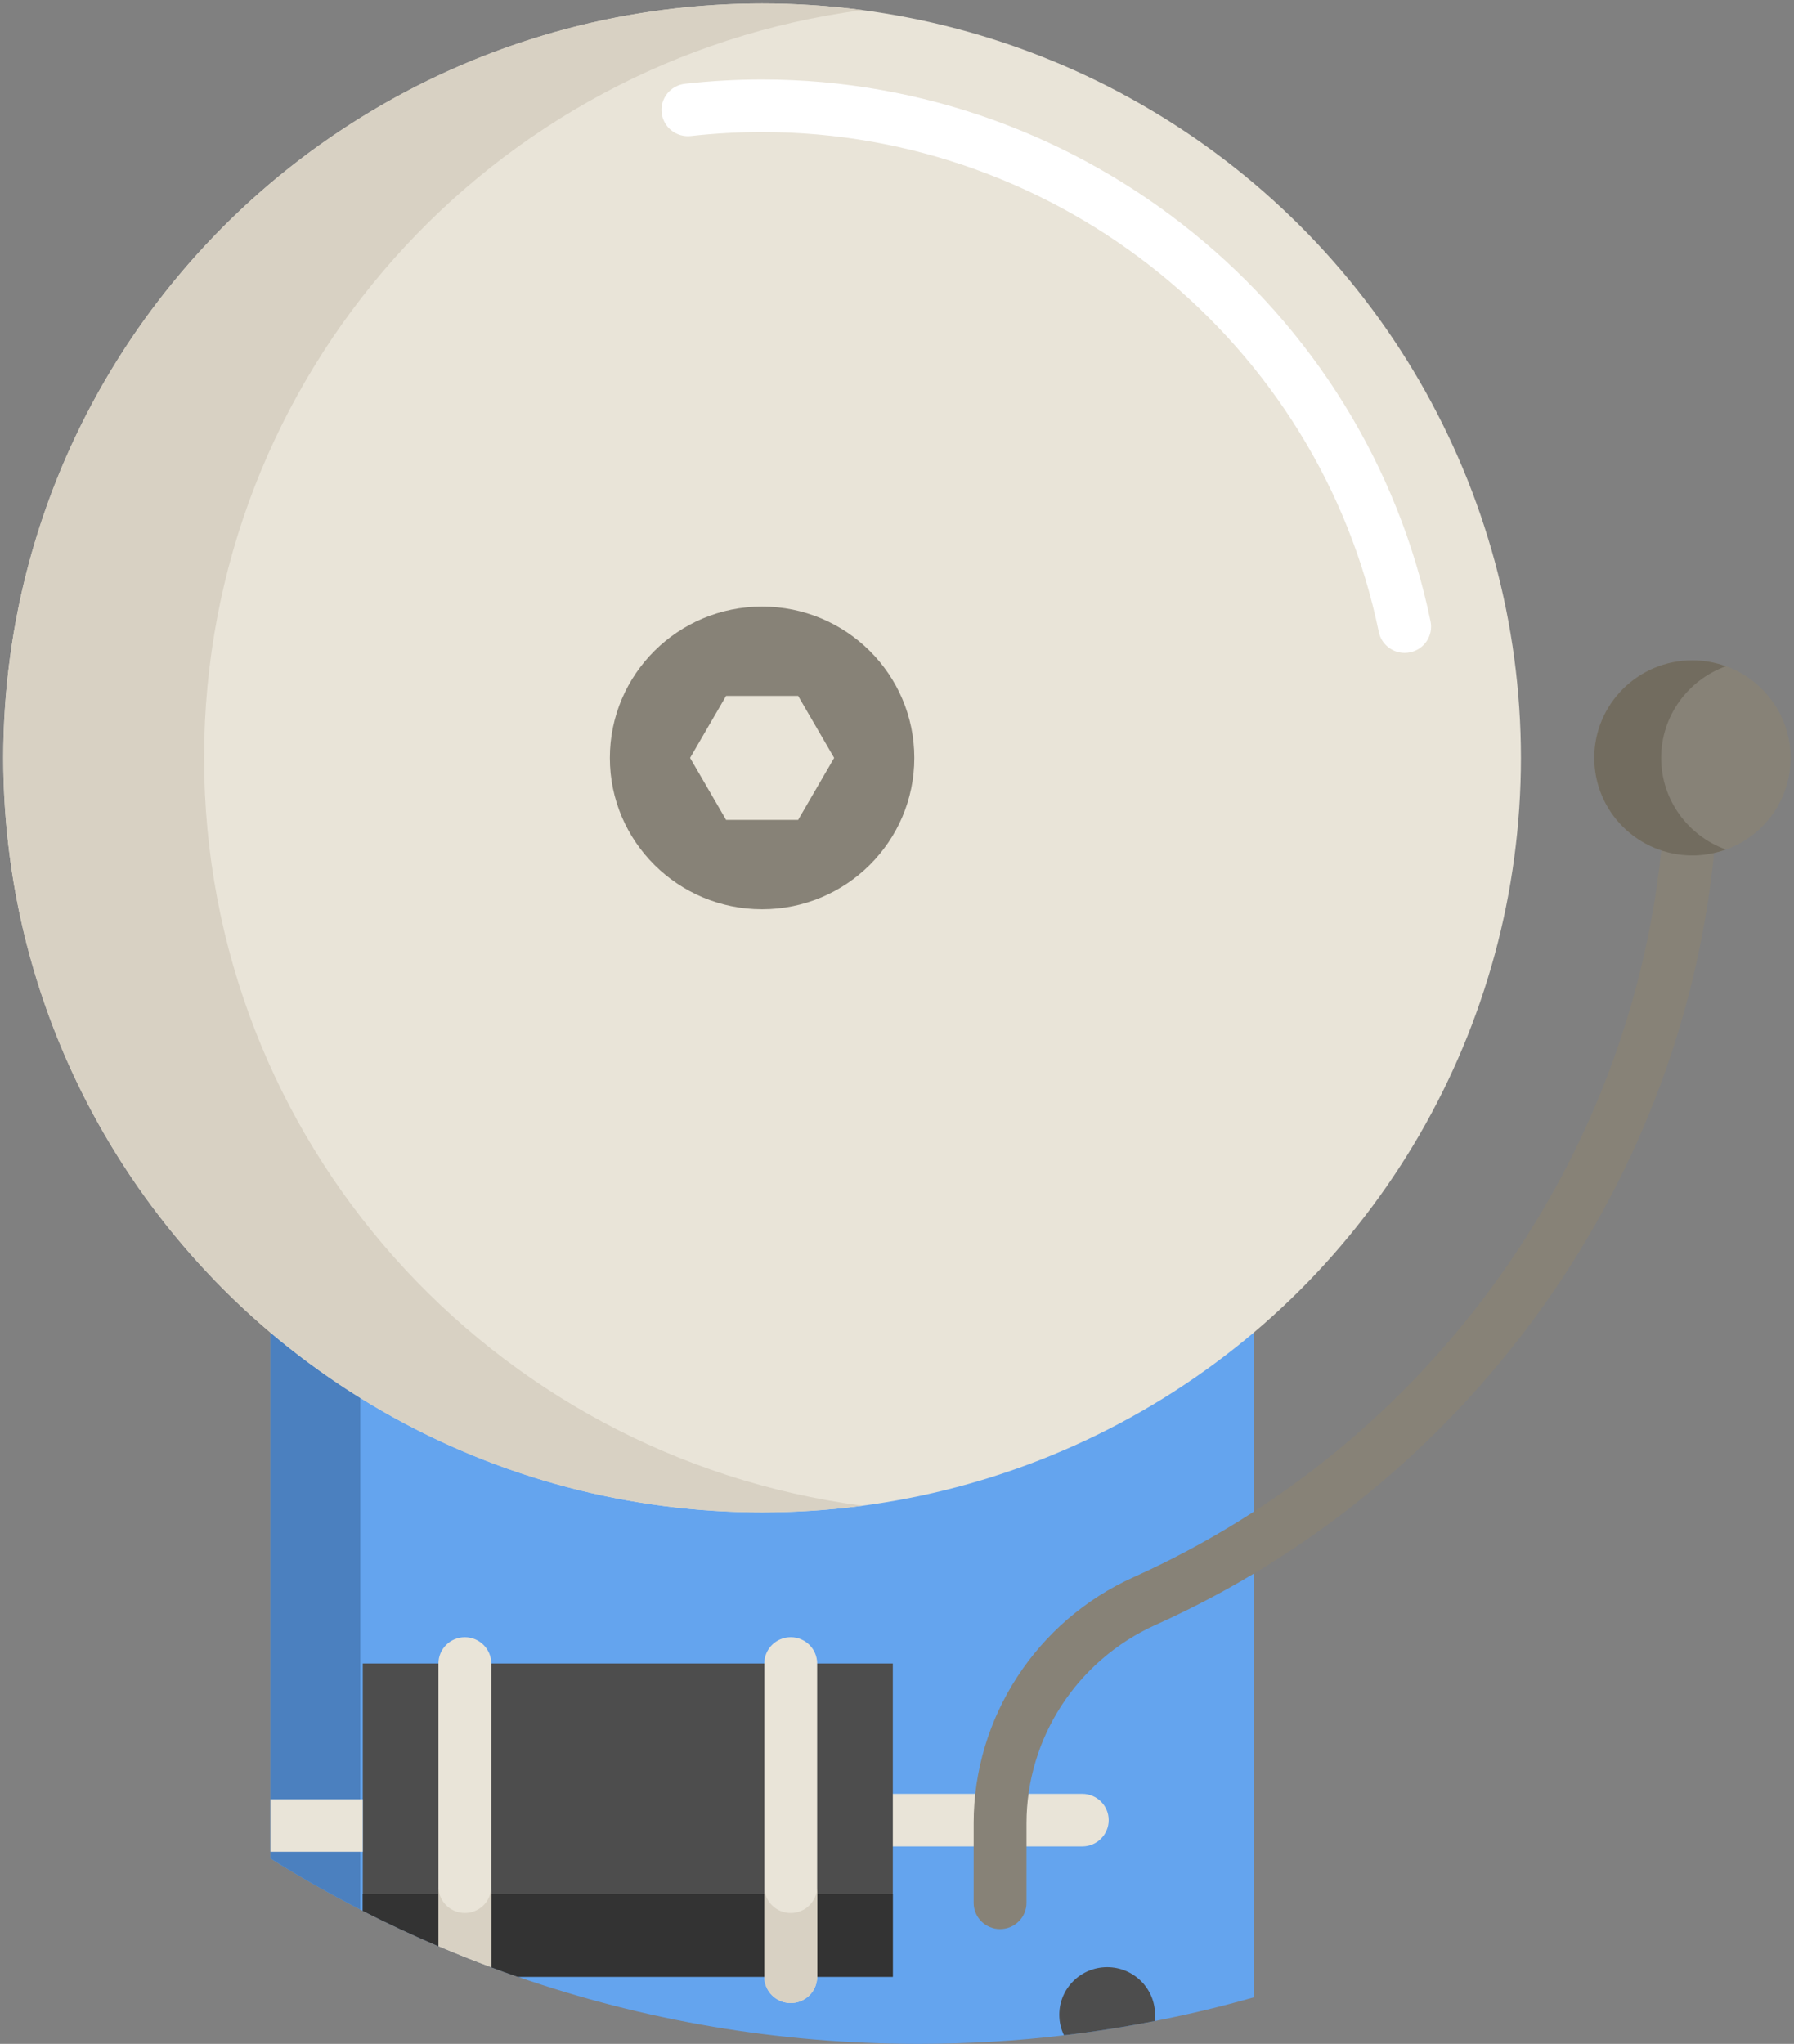 <?xml version="1.0" encoding="UTF-8" standalone="no"?>
<svg width="115px" height="131px" viewBox="0 0 115 131" version="1.1" xmlns="http://www.w3.org/2000/svg" xmlns:xlink="http://www.w3.org/1999/xlink">
    <rect x="0" y="0" width="115" height="131" fill="#808080" stroke="none"/>
    <!-- Generator: Sketch 43 (38999) - http://www.bohemiancoding.com/sketch -->
    <title>school-bell</title>
    <desc>Created with Sketch.</desc>
    <defs></defs>
    <g id="لاگین" stroke="none" stroke-width="1" fill="none" fill-rule="evenodd">
        <g id="صفحه-اول" transform="translate(-99, -593)" fill-rule="nonzero">
            <g id="school-bell" transform="translate(99, 593)">
                <path d="M80.371,128.019 C78.288,128.611 76.168,129.12 74.014,129.537 C72.103,129.915 70.166,130.218 68.205,130.45 C65.147,130.814 62.031,130.999 58.874,130.999 C49.875,130.999 41.232,129.487 33.188,126.699 C32.619,126.504 32.053,126.302 31.491,126.09 C30.35,125.665 29.222,125.214 28.104,124.74 C26.458,124.036 24.839,123.282 23.254,122.474 C23.2,122.443 23.146,122.416 23.092,122.386 C21.12,121.376 19.2,120.285 17.334,119.114 L17.334,85.407 L80.371,85.407 L80.371,128.019 Z" id="Shape" fill="#64A4EE"></path>
                <path d="M23.092,85.407 L23.092,122.386 C21.121,121.376 19.2,120.285 17.334,119.113 L17.334,85.407 L23.092,85.407 L23.092,85.407 Z" id="Shape" fill="#4B80BF"></path>
                <ellipse id="Oval" fill="#E9E4D8" cx="48.852" cy="48.578" rx="48.643" ry="48.356"></ellipse>
                <path d="M13.083,48.576 C13.083,24.04 31.467,3.774 55.289,0.644 C53.183,0.367 51.036,0.222 48.854,0.222 C21.99,0.222 0.213,21.871 0.213,48.576 C0.213,75.282 21.99,96.93 48.854,96.93 C51.036,96.93 53.183,96.785 55.289,96.508 C31.467,93.378 13.083,73.112 13.083,48.576 Z" id="Shape" fill="#D8D1C3"></path>
                <path d="M90.041,41.847 C89.253,41.847 88.548,41.298 88.383,40.501 C84.552,21.937 67.927,8.463 48.854,8.463 C47.328,8.463 45.792,8.549 44.288,8.718 C43.359,8.822 42.52,8.158 42.415,7.234 C42.31,6.31 42.978,5.477 43.907,5.373 C45.538,5.189 47.202,5.096 48.854,5.096 C69.528,5.096 87.548,19.701 91.701,39.825 C91.889,40.736 91.299,41.626 90.383,41.812 C90.268,41.836 90.154,41.847 90.041,41.847 Z" id="Shape" fill="#FFFFFF"></path>
                <ellipse id="Oval" fill="#878277" cx="48.852" cy="48.578" rx="9.758" ry="9.701"></ellipse>
                <g id="Group" transform="translate(44.231, 44.576)" fill="#E9E4D8">
                    <polygon id="Shape" points="2.314 7.975 0.005 4 2.314 0.025 6.931 0.025 9.24 4 6.931 7.975"></polygon>
                    <path d="M25.146,73.766 L8.149,73.766 C7.214,73.766 6.456,73.012 6.456,72.083 C6.456,71.153 7.214,70.399 8.149,70.399 L25.146,70.399 C26.081,70.399 26.839,71.153 26.839,72.083 C26.839,73.012 26.081,73.766 25.146,73.766 Z" id="Shape"></path>
                </g>
                <path d="M57.232,106.618 L57.232,126.699 L33.188,126.699 C32.619,126.503 32.054,126.301 31.491,126.089 C30.35,125.665 29.222,125.214 28.105,124.739 C26.459,124.035 24.84,123.281 23.254,122.473 L23.254,106.618 L57.232,106.618 L57.232,106.618 Z" id="Shape" fill="#4D4D4D"></path>
                <path d="M57.232,121.392 L57.232,126.699 L33.188,126.699 C32.619,126.504 32.054,126.302 31.491,126.089 C30.35,125.665 29.222,125.214 28.105,124.739 C26.459,124.035 24.84,123.281 23.254,122.473 L23.254,121.393 L57.232,121.393 L57.232,121.392 Z" id="Shape" fill="#333333"></path>
                <g id="Group" transform="translate(28.064, 104.921)" fill="#E9E4D8">
                    <path d="M3.427,1.697 L3.427,21.168 C2.286,20.744 1.158,20.293 0.041,19.818 L0.041,1.697 C0.041,0.768 0.799,0.014 1.734,0.014 C2.669,0.014 3.427,0.768 3.427,1.697 Z" id="Shape"></path>
                    <path d="M22.623,23.462 C21.688,23.462 20.93,22.708 20.93,21.779 L20.93,1.696 C20.93,0.767 21.688,0.013 22.623,0.013 C23.559,0.013 24.317,0.767 24.317,1.696 L24.317,21.779 C24.317,22.709 23.558,23.462 22.623,23.462 Z" id="Shape"></path>
                </g>
                <g id="Group" transform="translate(28.064, 120.69)" fill="#D8D1C3">
                    <path d="M3.427,0.238 L3.427,5.4 C2.286,4.975 1.158,4.524 0.041,4.049 L0.041,0.238 C0.041,0.4 0.064,0.555 0.108,0.703 C0.308,1.406 0.962,1.921 1.734,1.921 C2.507,1.921 3.16,1.406 3.36,0.703 C3.404,0.555 3.427,0.4 3.427,0.238 Z" id="Shape"></path>
                    <path d="M24.318,0.24 L24.318,6.011 C24.318,6.94 23.559,7.694 22.624,7.694 C21.686,7.694 20.931,6.94 20.931,6.011 L20.931,0.24 C20.931,1.169 21.686,1.923 22.624,1.923 C23.559,1.923 24.318,1.169 24.318,0.24 Z" id="Shape"></path>
                </g>
                <path d="M64.107,123.643 C63.172,123.643 62.414,122.89 62.414,121.96 L62.414,116.854 C62.414,110.079 66.441,103.888 72.673,101.083 C91.384,92.659 104.336,74.867 106.476,54.648 C106.574,53.723 107.409,53.054 108.337,53.15 C109.267,53.247 109.942,54.075 109.844,55 C107.58,76.402 93.872,95.235 74.07,104.15 C69.047,106.411 65.801,111.398 65.801,116.854 L65.801,121.96 C65.801,122.89 65.043,123.643 64.107,123.643 Z" id="Shape" fill="#878277"></path>
                <rect id="Rectangle-path" fill="#E9E4D8" x="17.334" y="115.32" width="5.919" height="3.367"></rect>
                <path d="M74.041,129.133 C74.041,129.271 74.031,129.406 74.014,129.537 C72.103,129.914 70.166,130.217 68.205,130.449 C68.012,130.049 67.904,129.604 67.904,129.133 C67.904,127.446 69.279,126.083 70.972,126.083 C72.669,126.083 74.041,127.446 74.041,129.133 Z" id="Shape" fill="#4D4D4D"></path>
                <ellipse id="Oval" fill="#878277" cx="108.489" cy="48.578" rx="6.292" ry="6.255"></ellipse>
                <path d="M106.486,48.576 C106.486,45.872 108.216,43.575 110.633,42.702 C109.963,42.46 109.243,42.321 108.488,42.321 C105.013,42.321 102.197,45.121 102.197,48.576 C102.197,52.03 105.013,54.83 108.488,54.83 C109.243,54.83 109.963,54.691 110.633,54.45 C108.216,53.577 106.486,51.28 106.486,48.576 Z" id="Shape" fill="#726C5F"></path>
            </g>
        </g>
    </g>
</svg>